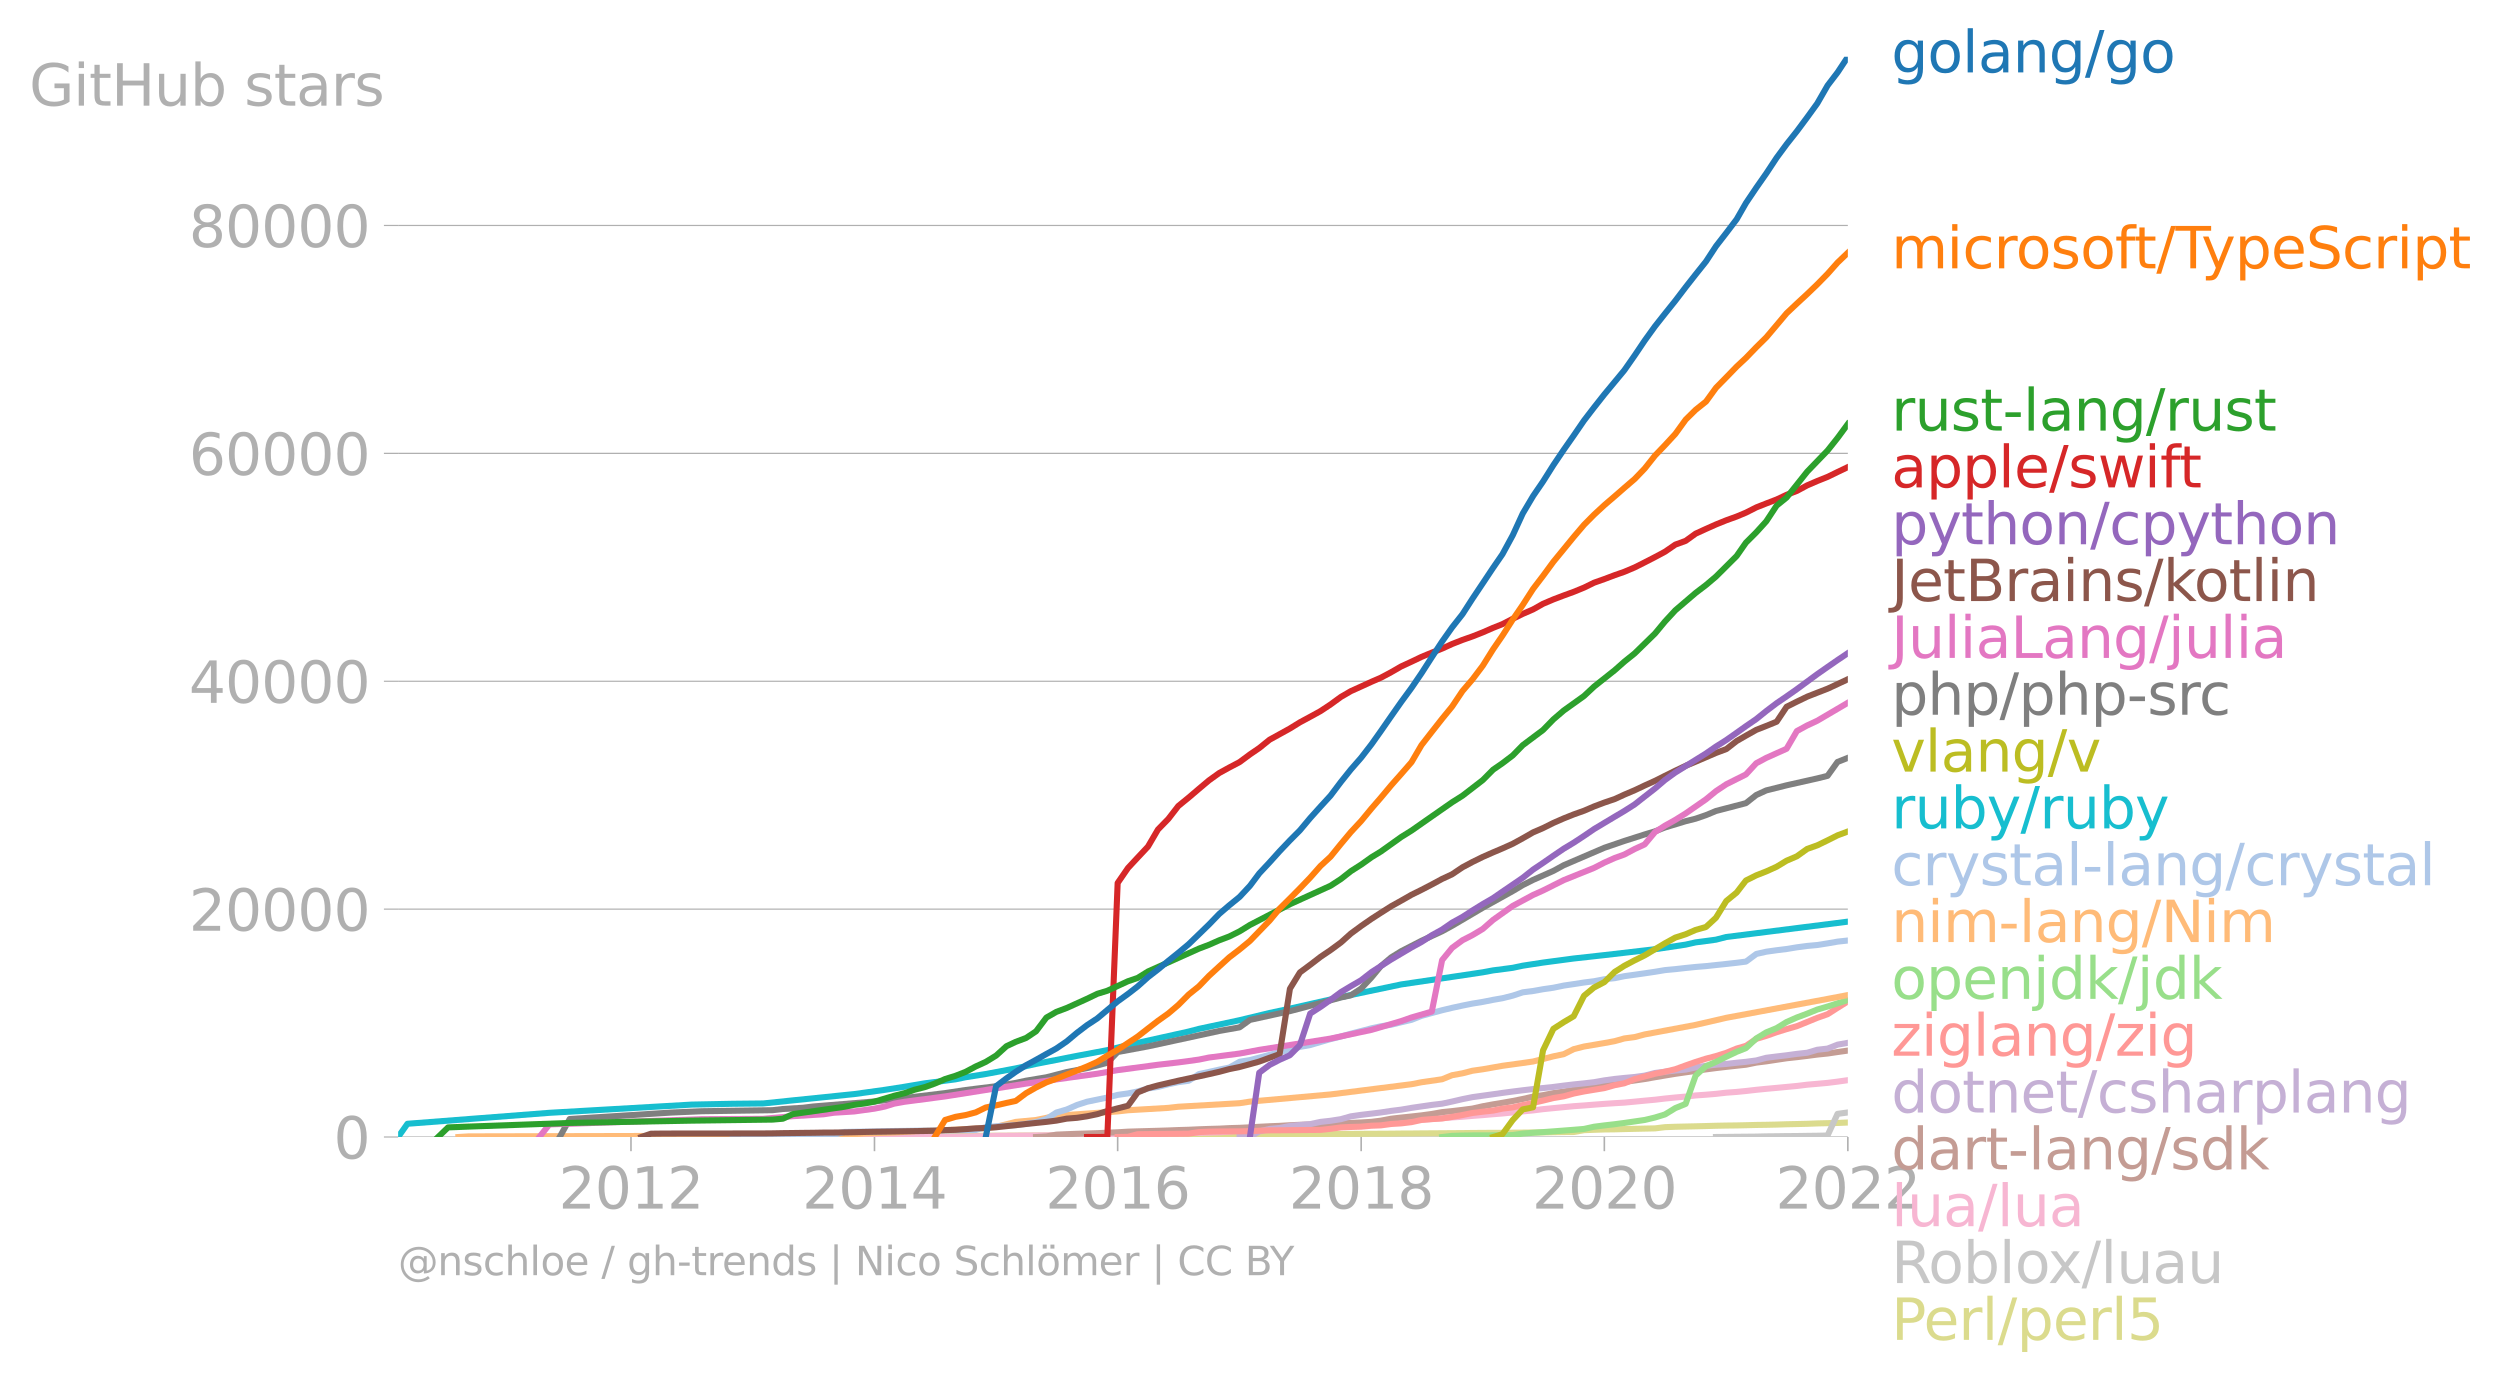 <svg xmlns:xlink="http://www.w3.org/1999/xlink" width="821.124" height="453.57" viewBox="0 0 615.843 340.177" xmlns="http://www.w3.org/2000/svg"><defs><style>*{stroke-linejoin:round;stroke-linecap:butt}</style></defs><g id="figure_1"><path d="M0 340.177h615.843V0H0v340.177z" style="fill:none" id="patch_1"/><g id="axes_1"><path d="M98.073 280.087h357.12V13.975H98.073v266.112z" style="fill:none" id="patch_2"/><g id="matplotlib.axis_1"><g id="xtick_1"><g id="line2d_1"><defs><path id="m68110443a6" d="M0 0v3.5" style="stroke:#b0b0b0;stroke-width:.4"/></defs><use xlink:href="#m68110443a6" x="155.432" y="280.087" style="fill:#b0b0b0;stroke:#b0b0b0;stroke-width:.4"/></g><g style="fill:#b0b0b0" transform="matrix(.14 0 0 -.14 137.617 297.724)" id="text_1"><defs><path id="DejaVuSans-32" d="M1228 531h2203V0H469v531q359 372 979 998 621 627 780 809 303 340 423 576 121 236 121 464 0 372-261 606-261 235-680 235-297 0-627-103-329-103-704-313v638q381 153 712 231 332 78 607 78 725 0 1156-363 431-362 431-968 0-288-108-546-107-257-392-607-78-91-497-524-418-433-1181-1211z" transform="scale(.016)"/><path id="DejaVuSans-30" d="M2034 4250q-487 0-733-480-245-479-245-1442 0-959 245-1439 246-480 733-480 491 0 736 480 246 480 246 1439 0 963-246 1442-245 480-736 480zm0 500q785 0 1199-621 414-620 414-1801 0-1178-414-1799Q2819-91 2034-91q-784 0-1198 620-414 621-414 1799 0 1181 414 1801 414 621 1198 621z" transform="scale(.016)"/><path id="DejaVuSans-31" d="M794 531h1031v3560L703 3866v575l1116 225h631V531h1031V0H794v531z" transform="scale(.016)"/></defs><use xlink:href="#DejaVuSans-32"/><use xlink:href="#DejaVuSans-30" x="63.623"/><use xlink:href="#DejaVuSans-31" x="127.246"/><use xlink:href="#DejaVuSans-32" x="190.869"/></g></g><g id="xtick_2"><use xlink:href="#m68110443a6" x="215.417" y="280.087" style="fill:#b0b0b0;stroke:#b0b0b0;stroke-width:.4" id="line2d_2"/><g style="fill:#b0b0b0" transform="matrix(.14 0 0 -.14 197.602 297.724)" id="text_2"><defs><path id="DejaVuSans-34" d="M2419 4116 825 1625h1594v2491zm-166 550h794V1625h666v-525h-666V0h-628v1100H313v609l1940 2957z" transform="scale(.016)"/></defs><use xlink:href="#DejaVuSans-32"/><use xlink:href="#DejaVuSans-30" x="63.623"/><use xlink:href="#DejaVuSans-31" x="127.246"/><use xlink:href="#DejaVuSans-34" x="190.869"/></g></g><g id="xtick_3"><use xlink:href="#m68110443a6" x="275.32" y="280.087" style="fill:#b0b0b0;stroke:#b0b0b0;stroke-width:.4" id="line2d_3"/><g style="fill:#b0b0b0" transform="matrix(.14 0 0 -.14 257.505 297.724)" id="text_3"><defs><path id="DejaVuSans-36" d="M2113 2584q-425 0-674-291-248-290-248-796 0-503 248-796 249-292 674-292t673 292q248 293 248 796 0 506-248 796-248 291-673 291zm1253 1979v-575q-238 112-480 171-242 60-480 60-625 0-955-422-329-422-376-1275 184 272 462 417 279 145 613 145 703 0 1111-427 408-426 408-1160 0-719-425-1154Q2819-91 2113-91q-810 0-1238 620-428 621-428 1799 0 1106 525 1764t1409 658q238 0 480-47t505-140z" transform="scale(.016)"/></defs><use xlink:href="#DejaVuSans-32"/><use xlink:href="#DejaVuSans-30" x="63.623"/><use xlink:href="#DejaVuSans-31" x="127.246"/><use xlink:href="#DejaVuSans-36" x="190.869"/></g></g><g id="xtick_4"><use xlink:href="#m68110443a6" x="335.305" y="280.087" style="fill:#b0b0b0;stroke:#b0b0b0;stroke-width:.4" id="line2d_4"/><g style="fill:#b0b0b0" transform="matrix(.14 0 0 -.14 317.49 297.724)" id="text_4"><defs><path id="DejaVuSans-38" d="M2034 2216q-450 0-708-241-257-241-257-662 0-422 257-663 258-241 708-241t709 242q260 243 260 662 0 421-258 662-257 241-711 241zm-631 268q-406 100-633 378-226 279-226 679 0 559 398 884 399 325 1092 325 697 0 1094-325t397-884q0-400-227-679-226-278-629-378 456-106 710-416 255-309 255-755 0-679-414-1042Q2806-91 2034-91q-771 0-1186 362-414 363-414 1042 0 446 256 755 257 310 713 416zm-231 997q0-362 226-565 227-203 636-203 407 0 636 203 230 203 230 565 0 363-230 566-229 203-636 203-409 0-636-203-226-203-226-566z" transform="scale(.016)"/></defs><use xlink:href="#DejaVuSans-32"/><use xlink:href="#DejaVuSans-30" x="63.623"/><use xlink:href="#DejaVuSans-31" x="127.246"/><use xlink:href="#DejaVuSans-38" x="190.869"/></g></g><g id="xtick_5"><use xlink:href="#m68110443a6" x="395.208" y="280.087" style="fill:#b0b0b0;stroke:#b0b0b0;stroke-width:.4" id="line2d_5"/><g style="fill:#b0b0b0" transform="matrix(.14 0 0 -.14 377.393 297.724)" id="text_5"><use xlink:href="#DejaVuSans-32"/><use xlink:href="#DejaVuSans-30" x="63.623"/><use xlink:href="#DejaVuSans-32" x="127.246"/><use xlink:href="#DejaVuSans-30" x="190.869"/></g></g><g id="xtick_6"><use xlink:href="#m68110443a6" x="455.193" y="280.087" style="fill:#b0b0b0;stroke:#b0b0b0;stroke-width:.4" id="line2d_6"/><g style="fill:#b0b0b0" transform="matrix(.14 0 0 -.14 437.378 297.724)" id="text_6"><use xlink:href="#DejaVuSans-32"/><use xlink:href="#DejaVuSans-30" x="63.623"/><use xlink:href="#DejaVuSans-32" x="127.246"/><use xlink:href="#DejaVuSans-32" x="190.869"/></g></g></g><g id="matplotlib.axis_2"><g id="ytick_1"><path d="M98.073 280.087h357.12" clip-path="url(#p7b0f83afa0)" style="fill:none;stroke:#b0b0b0;stroke-width:.3;stroke-linecap:square" id="line2d_7"/><g id="line2d_8"><defs><path id="m765125070e" d="M0 0h-3.5" style="stroke:#b0b0b0;stroke-width:.3"/></defs><use xlink:href="#m765125070e" x="98.073" y="280.087" style="fill:#b0b0b0;stroke:#b0b0b0;stroke-width:.3"/></g><use xlink:href="#DejaVuSans-30" style="fill:#b0b0b0" transform="matrix(.14 0 0 -.14 82.166 285.406)" id="text_7"/></g><g id="ytick_2"><path d="M98.073 223.951h357.12" clip-path="url(#p7b0f83afa0)" style="fill:none;stroke:#b0b0b0;stroke-width:.3;stroke-linecap:square" id="line2d_9"/><use xlink:href="#m765125070e" x="98.073" y="223.951" style="fill:#b0b0b0;stroke:#b0b0b0;stroke-width:.3" id="line2d_10"/><g style="fill:#b0b0b0" transform="matrix(.14 0 0 -.14 46.536 229.27)" id="text_8"><use xlink:href="#DejaVuSans-32"/><use xlink:href="#DejaVuSans-30" x="63.623"/><use xlink:href="#DejaVuSans-30" x="127.246"/><use xlink:href="#DejaVuSans-30" x="190.869"/><use xlink:href="#DejaVuSans-30" x="254.492"/></g></g><g id="ytick_3"><path d="M98.073 167.816h357.12" clip-path="url(#p7b0f83afa0)" style="fill:none;stroke:#b0b0b0;stroke-width:.3;stroke-linecap:square" id="line2d_11"/><use xlink:href="#m765125070e" x="98.073" y="167.816" style="fill:#b0b0b0;stroke:#b0b0b0;stroke-width:.3" id="line2d_12"/><g style="fill:#b0b0b0" transform="matrix(.14 0 0 -.14 46.536 173.135)" id="text_9"><use xlink:href="#DejaVuSans-34"/><use xlink:href="#DejaVuSans-30" x="63.623"/><use xlink:href="#DejaVuSans-30" x="127.246"/><use xlink:href="#DejaVuSans-30" x="190.869"/><use xlink:href="#DejaVuSans-30" x="254.492"/></g></g><g id="ytick_4"><path d="M98.073 111.68h357.12" clip-path="url(#p7b0f83afa0)" style="fill:none;stroke:#b0b0b0;stroke-width:.3;stroke-linecap:square" id="line2d_13"/><use xlink:href="#m765125070e" x="98.073" y="111.681" style="fill:#b0b0b0;stroke:#b0b0b0;stroke-width:.3" id="line2d_14"/><g style="fill:#b0b0b0" transform="matrix(.14 0 0 -.14 46.536 117)" id="text_10"><use xlink:href="#DejaVuSans-36"/><use xlink:href="#DejaVuSans-30" x="63.623"/><use xlink:href="#DejaVuSans-30" x="127.246"/><use xlink:href="#DejaVuSans-30" x="190.869"/><use xlink:href="#DejaVuSans-30" x="254.492"/></g></g><g id="ytick_5"><path d="M98.073 55.546h357.12" clip-path="url(#p7b0f83afa0)" style="fill:none;stroke:#b0b0b0;stroke-width:.3;stroke-linecap:square" id="line2d_15"/><use xlink:href="#m765125070e" x="98.073" y="55.546" style="fill:#b0b0b0;stroke:#b0b0b0;stroke-width:.3" id="line2d_16"/><g style="fill:#b0b0b0" transform="matrix(.14 0 0 -.14 46.536 60.865)" id="text_11"><use xlink:href="#DejaVuSans-38"/><use xlink:href="#DejaVuSans-30" x="63.623"/><use xlink:href="#DejaVuSans-30" x="127.246"/><use xlink:href="#DejaVuSans-30" x="190.869"/><use xlink:href="#DejaVuSans-30" x="254.492"/></g></g><g style="fill:#b0b0b0" transform="matrix(.14 0 0 -.14 7.2 26.023)" id="text_12"><defs><path id="DejaVuSans-47" d="M3809 666v1253H2778v519h1656V434q-365-259-806-392-440-133-940-133-1094 0-1712 639-617 640-617 1780 0 1144 617 1783 618 639 1712 639 456 0 867-113 411-112 758-331v-672q-350 297-744 447t-828 150q-857 0-1287-478-429-478-429-1425 0-944 429-1422 430-478 1287-478 334 0 596 58 263 58 472 180z" transform="scale(.016)"/><path id="DejaVuSans-69" d="M603 3500h575V0H603v3500zm0 1363h575v-729H603v729z" transform="scale(.016)"/><path id="DejaVuSans-74" d="M1172 4494v-994h1184v-447H1172V1153q0-428 117-550t477-122h590V0h-590q-666 0-919 248-253 249-253 905v1900H172v447h422v994h578z" transform="scale(.016)"/><path id="DejaVuSans-48" d="M628 4666h631V2753h2294v1913h631V0h-631v2222H1259V0H628v4666z" transform="scale(.016)"/><path id="DejaVuSans-75" d="M544 1381v2119h575V1403q0-497 193-746 194-248 582-248 465 0 735 297 271 297 271 810v1984h575V0h-575v538q-209-319-486-474-276-155-642-155-603 0-916 375-312 375-312 1097zm1447 2203z" transform="scale(.016)"/><path id="DejaVuSans-62" d="M3116 1747q0 634-261 995t-717 361q-457 0-718-361t-261-995q0-634 261-995t718-361q456 0 717 361t261 995zM1159 2969q182 312 458 463 277 152 661 152 638 0 1036-506 399-506 399-1331T3314 415Q2916-91 2278-91q-384 0-661 152-276 152-458 464V0H581v4863h578V2969z" transform="scale(.016)"/><path id="DejaVuSans-73" d="M2834 3397v-544q-243 125-506 187-262 63-544 63-428 0-642-131t-214-394q0-200 153-314t616-217l197-44q612-131 870-370t258-667q0-488-386-773Q2250-91 1575-91q-281 0-586 55T347 128v594q319-166 628-249 309-82 613-82 406 0 624 139 219 139 219 392 0 234-158 359-157 125-692 241l-200 47q-534 112-772 345-237 233-237 639 0 494 350 762 350 269 994 269 318 0 599-47 282-46 519-140z" transform="scale(.016)"/><path id="DejaVuSans-61" d="M2194 1759q-697 0-966-159t-269-544q0-306 202-486 202-179 548-179 479 0 768 339t289 901v128h-572zm1147 238V0h-575v531q-197-318-491-470T1556-91q-537 0-855 302-317 302-317 808 0 590 395 890 396 300 1180 300h807v57q0 397-261 614t-733 217q-300 0-585-72-284-72-546-216v532q315 122 612 182 297 61 578 61 760 0 1135-394 375-393 375-1193z" transform="scale(.016)"/><path id="DejaVuSans-72" d="M2631 2963q-97 56-211 82-114 27-251 27-488 0-749-317t-261-911V0H581v3500h578v-544q182 319 472 473 291 155 707 155 59 0 131-8 72-7 159-23l3-590z" transform="scale(.016)"/></defs><use xlink:href="#DejaVuSans-47"/><use xlink:href="#DejaVuSans-69" x="77.49"/><use xlink:href="#DejaVuSans-74" x="105.273"/><use xlink:href="#DejaVuSans-48" x="144.482"/><use xlink:href="#DejaVuSans-75" x="219.678"/><use xlink:href="#DejaVuSans-62" x="283.057"/><use xlink:href="#DejaVuSans-20" x="346.533"/><use xlink:href="#DejaVuSans-73" x="378.32"/><use xlink:href="#DejaVuSans-74" x="430.42"/><use xlink:href="#DejaVuSans-61" x="469.629"/><use xlink:href="#DejaVuSans-72" x="530.908"/><use xlink:href="#DejaVuSans-73" x="572.021"/></g></g><path d="m188.01 280.087 2.297-.026H202.862l2.544-.005h2.462l2.544-.062 2.461-.022 2.544-.003 2.544-.003 2.298-.014 2.544-.011 2.461-.006 2.544-.022 2.462-.042 2.544-.029 2.544-.025 2.461-.008 2.544-.011 2.462-.023 2.544-.005 2.544-.012 2.297-.014 2.544-.011 2.462-.014 2.544-.014 2.461-.042 2.544-.025 2.544-.014 2.462-.012 2.544-.008 2.461-.017 2.544-.022 2.544-.014 2.38-.02 2.544-.011 2.461-.012 2.544-.008 2.462-.025 2.544-.006 2.544-.02h2.461l2.544-.005 2.462-.006 2.544-.014 2.544-.005 2.297-.017 2.544-.003 2.462-.011 2.544-.009 2.461-.014 2.544-.01 2.544-.01h2.462l2.544-.01 2.461-.015 2.544-.02 2.544-.01 2.298-.014 2.543-.015 2.462-.03 2.544-.012 2.462-.025 2.544-.017 2.543-.017 2.462-.02 2.544-.016 2.462-.03 2.544-.02 2.543-.015 2.298-.008 2.544-.034 2.462-.014 2.544-.028 2.461-.014 2.544-.05 2.544-.04 2.462-.02 2.544-.446 2.461-.095 2.544-.084 2.544-.031 2.38-.065 2.543-.059 2.462-.056 2.544-.056 2.462-.3 2.544-.093 2.543-.059 2.462-.056 2.544-.064 2.462-.07 2.544-.051 2.543-.031 2.298-.053 2.544-.065 2.462-.036 2.544-.056 2.461-.08 2.544-.052 2.544-.06 2.462-.095 2.544-.062 2.461-.05 2.544-.11" clip-path="url(#p7b0f83afa0)" style="fill:none;stroke:#dbdb8d;stroke-width:1.5;stroke-linecap:square" id="line2d_17"/><path d="m422.698 280.087 2.544-.028 2.543-.028 2.298-.02 2.544-.025 2.462-.06 2.544-.025 2.461-.036 2.544-.017 2.544-.042 2.462-.03 2.544-.057 2.461-5.333 2.544-.348" clip-path="url(#p7b0f83afa0)" style="fill:none;stroke:#c7c7c7;stroke-width:1.5;stroke-linecap:square" id="line2d_18"/><path d="m175.455 280.087 2.461-.003H188.01l2.297-.006H200.318l2.544-.033 2.544-.006h2.462l2.544-.006 2.461-.002 2.544-.006 2.544-.003 2.298-.003 2.544-.002 2.461-.009 2.544-.003 2.462-.003 2.544-.008 2.544-.006 2.461-.008 2.544-.053 2.462-.048 2.544-.087 2.544-.017 2.297-.02 2.544-.02 2.462-.024 2.544-.031 2.461-.042 2.544-.023 2.544-.034 2.462-.01 2.544-.034 2.461-.043 2.544-.025 2.544-.095 2.38-.056 2.544-.054 2.461-.05 2.544-.065 2.462-.014 2.544-.053 2.544-.034 2.461-.053 2.544-.073 2.462-.171 2.544-.32 2.544-.183 2.297-.084 2.544-.095 2.462-.127 2.544-.095 2.461-.104 2.544-.101 2.544-.095 2.462-.132 2.544-.124 2.461-.115 2.544-.174 2.544-.224 2.298-.163 2.543-.186 2.462-.21 2.544-.197 2.462-.204 2.544-.163 2.543-.214 2.462-.185 2.544-.16 2.462-.216 2.544-.19 2.543-.222 2.298-.183 2.544-.252 2.462-.259 2.544-.244 2.461-.311 2.544-.25 2.544-.244 2.462-.233 2.544-.18 2.461-.197 2.544-.193 2.544-.171 2.38-.138 2.543-.241 2.462-.242 2.544-.233 2.462-.292 2.544-.255 2.543-.227 2.462-.278 2.544-.183 2.462-.21 2.544-.29 2.543-.187 2.298-.228 2.544-.292 2.462-.247 2.544-.23 2.461-.233 2.544-.241 2.544-.312 2.462-.213 2.544-.233 2.461-.309 2.544-.362" clip-path="url(#p7b0f83afa0)" style="fill:none;stroke:#f7b6d2;stroke-width:1.5;stroke-linecap:square" id="line2d_19"/><g style="fill:#1f77b4" transform="matrix(.14 0 0 -.14 465.907 17.838)" id="text_13"><defs><path id="DejaVuSans-67" d="M2906 1791q0 625-258 968-257 344-723 344-462 0-720-344-258-343-258-968 0-622 258-966t720-344q466 0 723 344 258 344 258 966zm575-1357q0-893-397-1329-396-436-1215-436-303 0-572 45t-522 139v559q253-137 500-202 247-66 503-66 566 0 847 295t281 892v285q-178-310-456-463T1784 0Q1141 0 747 490 353 981 353 1791q0 812 394 1302 394 491 1037 491 388 0 666-153t456-462v531h575V434z" transform="scale(.016)"/><path id="DejaVuSans-6f" d="M1959 3097q-462 0-731-361t-269-989q0-628 267-989 268-361 733-361 460 0 728 362 269 363 269 988 0 622-269 986-268 364-728 364zm0 487q750 0 1178-488 429-487 429-1349 0-859-429-1349Q2709-91 1959-91q-753 0-1180 489-426 490-426 1349 0 862 426 1349 427 488 1180 488z" transform="scale(.016)"/><path id="DejaVuSans-6c" d="M603 4863h575V0H603v4863z" transform="scale(.016)"/><path id="DejaVuSans-6e" d="M3513 2113V0h-575v2094q0 497-194 743-194 247-581 247-466 0-735-297-269-296-269-809V0H581v3500h578v-544q207 316 486 472 280 156 646 156 603 0 912-373 310-373 310-1098z" transform="scale(.016)"/><path id="DejaVuSans-2f" d="M1625 4666h531L531-594H0l1625 5260z" transform="scale(.016)"/></defs><use xlink:href="#DejaVuSans-67"/><use xlink:href="#DejaVuSans-6f" x="63.477"/><use xlink:href="#DejaVuSans-6c" x="124.658"/><use xlink:href="#DejaVuSans-61" x="152.441"/><use xlink:href="#DejaVuSans-6e" x="213.721"/><use xlink:href="#DejaVuSans-67" x="277.1"/><use xlink:href="#DejaVuSans-2f" x="340.576"/><use xlink:href="#DejaVuSans-67" x="374.268"/><use xlink:href="#DejaVuSans-6f" x="437.744"/></g><g style="fill:#ff7f0e" transform="matrix(.14 0 0 -.14 465.907 66.1)" id="text_14"><defs><path id="DejaVuSans-6d" d="M3328 2828q216 388 516 572t706 184q547 0 844-383 297-382 297-1088V0h-578v2094q0 503-179 746-178 244-543 244-447 0-707-297-259-296-259-809V0h-578v2094q0 506-178 748t-550 242q-441 0-701-298-259-298-259-808V0H581v3500h578v-544q197 322 472 475t653 153q382 0 649-194 267-193 395-562z" transform="scale(.016)"/><path id="DejaVuSans-63" d="M3122 3366v-538q-244 135-489 202t-495 67q-560 0-870-355-309-354-309-995t309-996q310-354 870-354 250 0 495 67t489 202V134Q2881 22 2623-34q-257-57-548-57-791 0-1257 497-465 497-465 1341 0 856 470 1346 471 491 1290 491 265 0 518-55 253-54 491-163z" transform="scale(.016)"/><path id="DejaVuSans-66" d="M2375 4863v-479h-550q-309 0-430-125-120-125-120-450v-309h947v-447h-947V0H697v3053H147v447h550v244q0 584 272 851 272 268 862 268h544z" transform="scale(.016)"/><path id="DejaVuSans-54" d="M-19 4666h3947v-532H2272V0h-634v4134H-19v532z" transform="scale(.016)"/><path id="DejaVuSans-79" d="M2059-325q-243-625-475-815-231-191-618-191H506v481h338q237 0 368 113 132 112 291 531l103 262L191 3500h609L1894 763l1094 2737h609L2059-325z" transform="scale(.016)"/><path id="DejaVuSans-70" d="M1159 525v-1856H581v4831h578v-531q182 312 458 463 277 152 661 152 638 0 1036-506 399-506 399-1331T3314 415Q2916-91 2278-91q-384 0-661 152-276 152-458 464zm1957 1222q0 634-261 995t-717 361q-457 0-718-361t-261-995q0-634 261-995t718-361q456 0 717 361t261 995z" transform="scale(.016)"/><path id="DejaVuSans-65" d="M3597 1894v-281H953q38-594 358-905t892-311q331 0 642 81t618 244V178Q3153 47 2828-22t-659-69q-838 0-1327 487-489 488-489 1320 0 859 464 1363 464 505 1252 505 706 0 1117-455 411-454 411-1235zm-575 169q-6 471-264 752-258 282-683 282-481 0-770-272t-333-766l2050 4z" transform="scale(.016)"/><path id="DejaVuSans-53" d="M3425 4513v-616q-359 172-678 256-319 85-616 85-515 0-795-200t-280-569q0-310 186-468 186-157 705-254l381-78q706-135 1042-474t336-907q0-679-455-1029Q2797-91 1919-91q-331 0-705 75-373 75-773 222v650q384-215 753-325 369-109 725-109 540 0 834 212 294 213 294 607 0 343-211 537t-692 291l-385 75q-706 140-1022 440-315 300-315 835 0 619 436 975t1201 356q329 0 669-60 341-59 697-177z" transform="scale(.016)"/></defs><use xlink:href="#DejaVuSans-6d"/><use xlink:href="#DejaVuSans-69" x="97.412"/><use xlink:href="#DejaVuSans-63" x="125.195"/><use xlink:href="#DejaVuSans-72" x="180.176"/><use xlink:href="#DejaVuSans-6f" x="219.039"/><use xlink:href="#DejaVuSans-73" x="280.221"/><use xlink:href="#DejaVuSans-6f" x="332.32"/><use xlink:href="#DejaVuSans-66" x="393.502"/><use xlink:href="#DejaVuSans-74" x="426.957"/><use xlink:href="#DejaVuSans-2f" x="466.166"/><use xlink:href="#DejaVuSans-54" x="499.857"/><use xlink:href="#DejaVuSans-79" x="545.316"/><use xlink:href="#DejaVuSans-70" x="604.496"/><use xlink:href="#DejaVuSans-65" x="667.973"/><use xlink:href="#DejaVuSans-53" x="729.496"/><use xlink:href="#DejaVuSans-63" x="792.973"/><use xlink:href="#DejaVuSans-72" x="847.953"/><use xlink:href="#DejaVuSans-69" x="889.066"/><use xlink:href="#DejaVuSans-70" x="916.85"/><use xlink:href="#DejaVuSans-74" x="980.326"/></g><g style="fill:#2ca02c" transform="matrix(.14 0 0 -.14 465.907 106.066)" id="text_15"><defs><path id="DejaVuSans-2d" d="M313 2009h1684v-512H313v512z" transform="scale(.016)"/></defs><use xlink:href="#DejaVuSans-72"/><use xlink:href="#DejaVuSans-75" x="41.113"/><use xlink:href="#DejaVuSans-73" x="104.492"/><use xlink:href="#DejaVuSans-74" x="156.592"/><use xlink:href="#DejaVuSans-2d" x="195.801"/><use xlink:href="#DejaVuSans-6c" x="231.885"/><use xlink:href="#DejaVuSans-61" x="259.668"/><use xlink:href="#DejaVuSans-6e" x="320.947"/><use xlink:href="#DejaVuSans-67" x="384.326"/><use xlink:href="#DejaVuSans-2f" x="447.803"/><use xlink:href="#DejaVuSans-72" x="481.494"/><use xlink:href="#DejaVuSans-75" x="522.607"/><use xlink:href="#DejaVuSans-73" x="585.986"/><use xlink:href="#DejaVuSans-74" x="638.086"/></g><g style="fill:#d62728" transform="matrix(.14 0 0 -.14 465.907 120.066)" id="text_16"><defs><path id="DejaVuSans-77" d="M269 3500h575l719-2731 715 2731h678l719-2731 716 2731h575L4050 0h-678l-753 2869L1863 0h-679L269 3500z" transform="scale(.016)"/></defs><use xlink:href="#DejaVuSans-61"/><use xlink:href="#DejaVuSans-70" x="61.279"/><use xlink:href="#DejaVuSans-70" x="124.756"/><use xlink:href="#DejaVuSans-6c" x="188.232"/><use xlink:href="#DejaVuSans-65" x="216.016"/><use xlink:href="#DejaVuSans-2f" x="277.539"/><use xlink:href="#DejaVuSans-73" x="311.23"/><use xlink:href="#DejaVuSans-77" x="363.33"/><use xlink:href="#DejaVuSans-69" x="445.117"/><use xlink:href="#DejaVuSans-66" x="472.9"/><use xlink:href="#DejaVuSans-74" x="506.355"/></g><g style="fill:#9467bd" transform="matrix(.14 0 0 -.14 465.907 134.066)" id="text_17"><defs><path id="DejaVuSans-68" d="M3513 2113V0h-575v2094q0 497-194 743-194 247-581 247-466 0-735-297-269-296-269-809V0H581v4863h578V2956q207 316 486 472 280 156 646 156 603 0 912-373 310-373 310-1098z" transform="scale(.016)"/></defs><use xlink:href="#DejaVuSans-70"/><use xlink:href="#DejaVuSans-79" x="63.477"/><use xlink:href="#DejaVuSans-74" x="122.656"/><use xlink:href="#DejaVuSans-68" x="161.865"/><use xlink:href="#DejaVuSans-6f" x="225.244"/><use xlink:href="#DejaVuSans-6e" x="286.426"/><use xlink:href="#DejaVuSans-2f" x="349.805"/><use xlink:href="#DejaVuSans-63" x="383.496"/><use xlink:href="#DejaVuSans-70" x="438.477"/><use xlink:href="#DejaVuSans-79" x="501.953"/><use xlink:href="#DejaVuSans-74" x="561.133"/><use xlink:href="#DejaVuSans-68" x="600.342"/><use xlink:href="#DejaVuSans-6f" x="663.721"/><use xlink:href="#DejaVuSans-6e" x="724.902"/></g><g style="fill:#8c564b" transform="matrix(.14 0 0 -.14 465.907 148.066)" id="text_18"><defs><path id="DejaVuSans-4a" d="M628 4666h631V325q0-844-320-1225T-91-1281h-240v531h197q418 0 590 235 172 234 172 840v4341z" transform="scale(.016)"/><path id="DejaVuSans-42" d="M1259 2228V519h1013q509 0 754 211 246 211 246 645 0 438-246 645-245 208-754 208H1259zm0 1919V2741h935q462 0 688 173 227 174 227 530 0 353-227 528-226 175-688 175h-935zm-631 519h1613q722 0 1112-300 391-300 391-853 0-429-200-682t-588-315q466-100 724-418 258-317 258-792 0-625-425-966Q3088 0 2303 0H628v4666z" transform="scale(.016)"/><path id="DejaVuSans-6b" d="M581 4863h578V1991l1716 1509h734L1753 1863 3688 0h-750L1159 1709V0H581v4863z" transform="scale(.016)"/></defs><use xlink:href="#DejaVuSans-4a"/><use xlink:href="#DejaVuSans-65" x="29.492"/><use xlink:href="#DejaVuSans-74" x="91.016"/><use xlink:href="#DejaVuSans-42" x="130.225"/><use xlink:href="#DejaVuSans-72" x="198.828"/><use xlink:href="#DejaVuSans-61" x="239.941"/><use xlink:href="#DejaVuSans-69" x="301.221"/><use xlink:href="#DejaVuSans-6e" x="329.004"/><use xlink:href="#DejaVuSans-73" x="392.383"/><use xlink:href="#DejaVuSans-2f" x="444.482"/><use xlink:href="#DejaVuSans-6b" x="478.174"/><use xlink:href="#DejaVuSans-6f" x="532.459"/><use xlink:href="#DejaVuSans-74" x="593.641"/><use xlink:href="#DejaVuSans-6c" x="632.85"/><use xlink:href="#DejaVuSans-69" x="660.633"/><use xlink:href="#DejaVuSans-6e" x="688.416"/></g><g style="fill:#e377c2" transform="matrix(.14 0 0 -.14 465.907 162.066)" id="text_19"><defs><path id="DejaVuSans-4c" d="M628 4666h631V531h2272V0H628v4666z" transform="scale(.016)"/><path id="DejaVuSans-6a" d="M603 3500h575V-63q0-668-255-968-254-300-820-300h-219v487H38q328 0 446 152Q603-541 603-63v3563zm0 1363h575v-729H603v729z" transform="scale(.016)"/></defs><use xlink:href="#DejaVuSans-4a"/><use xlink:href="#DejaVuSans-75" x="29.492"/><use xlink:href="#DejaVuSans-6c" x="92.871"/><use xlink:href="#DejaVuSans-69" x="120.654"/><use xlink:href="#DejaVuSans-61" x="148.438"/><use xlink:href="#DejaVuSans-4c" x="209.717"/><use xlink:href="#DejaVuSans-61" x="265.43"/><use xlink:href="#DejaVuSans-6e" x="326.709"/><use xlink:href="#DejaVuSans-67" x="390.088"/><use xlink:href="#DejaVuSans-2f" x="453.564"/><use xlink:href="#DejaVuSans-6a" x="487.256"/><use xlink:href="#DejaVuSans-75" x="515.039"/><use xlink:href="#DejaVuSans-6c" x="578.418"/><use xlink:href="#DejaVuSans-69" x="606.201"/><use xlink:href="#DejaVuSans-61" x="633.984"/></g><g style="fill:#7f7f7f" transform="matrix(.14 0 0 -.14 465.907 176.066)" id="text_20"><use xlink:href="#DejaVuSans-70"/><use xlink:href="#DejaVuSans-68" x="63.477"/><use xlink:href="#DejaVuSans-70" x="126.855"/><use xlink:href="#DejaVuSans-2f" x="190.332"/><use xlink:href="#DejaVuSans-70" x="224.023"/><use xlink:href="#DejaVuSans-68" x="287.5"/><use xlink:href="#DejaVuSans-70" x="350.879"/><use xlink:href="#DejaVuSans-2d" x="414.355"/><use xlink:href="#DejaVuSans-73" x="450.439"/><use xlink:href="#DejaVuSans-72" x="502.539"/><use xlink:href="#DejaVuSans-63" x="541.402"/></g><g style="fill:#bcbd22" transform="matrix(.14 0 0 -.14 465.907 190.066)" id="text_21"><defs><path id="DejaVuSans-76" d="M191 3500h609L1894 563l1094 2937h609L2284 0h-781L191 3500z" transform="scale(.016)"/></defs><use xlink:href="#DejaVuSans-76"/><use xlink:href="#DejaVuSans-6c" x="59.18"/><use xlink:href="#DejaVuSans-61" x="86.963"/><use xlink:href="#DejaVuSans-6e" x="148.242"/><use xlink:href="#DejaVuSans-67" x="211.621"/><use xlink:href="#DejaVuSans-2f" x="275.098"/><use xlink:href="#DejaVuSans-76" x="308.789"/></g><g style="fill:#17becf" transform="matrix(.14 0 0 -.14 465.907 204.066)" id="text_22"><use xlink:href="#DejaVuSans-72"/><use xlink:href="#DejaVuSans-75" x="41.113"/><use xlink:href="#DejaVuSans-62" x="104.492"/><use xlink:href="#DejaVuSans-79" x="167.969"/><use xlink:href="#DejaVuSans-2f" x="227.148"/><use xlink:href="#DejaVuSans-72" x="260.84"/><use xlink:href="#DejaVuSans-75" x="301.953"/><use xlink:href="#DejaVuSans-62" x="365.332"/><use xlink:href="#DejaVuSans-79" x="428.809"/></g><g style="fill:#aec7e8" transform="matrix(.14 0 0 -.14 465.907 218.066)" id="text_23"><use xlink:href="#DejaVuSans-63"/><use xlink:href="#DejaVuSans-72" x="54.98"/><use xlink:href="#DejaVuSans-79" x="96.094"/><use xlink:href="#DejaVuSans-73" x="155.273"/><use xlink:href="#DejaVuSans-74" x="207.373"/><use xlink:href="#DejaVuSans-61" x="246.582"/><use xlink:href="#DejaVuSans-6c" x="307.861"/><use xlink:href="#DejaVuSans-2d" x="335.645"/><use xlink:href="#DejaVuSans-6c" x="371.729"/><use xlink:href="#DejaVuSans-61" x="399.512"/><use xlink:href="#DejaVuSans-6e" x="460.791"/><use xlink:href="#DejaVuSans-67" x="524.17"/><use xlink:href="#DejaVuSans-2f" x="587.646"/><use xlink:href="#DejaVuSans-63" x="621.338"/><use xlink:href="#DejaVuSans-72" x="676.318"/><use xlink:href="#DejaVuSans-79" x="717.432"/><use xlink:href="#DejaVuSans-73" x="776.611"/><use xlink:href="#DejaVuSans-74" x="828.711"/><use xlink:href="#DejaVuSans-61" x="867.92"/><use xlink:href="#DejaVuSans-6c" x="929.199"/></g><g style="fill:#ffbb78" transform="matrix(.14 0 0 -.14 465.907 232.066)" id="text_24"><defs><path id="DejaVuSans-4e" d="M628 4666h850L3547 763v3903h612V0h-850L1241 3903V0H628v4666z" transform="scale(.016)"/></defs><use xlink:href="#DejaVuSans-6e"/><use xlink:href="#DejaVuSans-69" x="63.379"/><use xlink:href="#DejaVuSans-6d" x="91.162"/><use xlink:href="#DejaVuSans-2d" x="188.574"/><use xlink:href="#DejaVuSans-6c" x="224.658"/><use xlink:href="#DejaVuSans-61" x="252.441"/><use xlink:href="#DejaVuSans-6e" x="313.721"/><use xlink:href="#DejaVuSans-67" x="377.1"/><use xlink:href="#DejaVuSans-2f" x="440.576"/><use xlink:href="#DejaVuSans-4e" x="474.268"/><use xlink:href="#DejaVuSans-69" x="549.072"/><use xlink:href="#DejaVuSans-6d" x="576.855"/></g><g style="fill:#98df8a" transform="matrix(.14 0 0 -.14 465.907 246.066)" id="text_25"><defs><path id="DejaVuSans-64" d="M2906 2969v1894h575V0h-575v525q-181-312-458-464-276-152-664-152-634 0-1033 506-398 507-398 1332t398 1331q399 506 1033 506 388 0 664-152 277-151 458-463zM947 1747q0-634 261-995t717-361q456 0 718 361 263 361 263 995t-263 995q-262 361-718 361t-717-361q-261-361-261-995z" transform="scale(.016)"/></defs><use xlink:href="#DejaVuSans-6f"/><use xlink:href="#DejaVuSans-70" x="61.182"/><use xlink:href="#DejaVuSans-65" x="124.658"/><use xlink:href="#DejaVuSans-6e" x="186.182"/><use xlink:href="#DejaVuSans-6a" x="249.561"/><use xlink:href="#DejaVuSans-64" x="277.344"/><use xlink:href="#DejaVuSans-6b" x="340.82"/><use xlink:href="#DejaVuSans-2f" x="398.73"/><use xlink:href="#DejaVuSans-6a" x="432.422"/><use xlink:href="#DejaVuSans-64" x="460.205"/><use xlink:href="#DejaVuSans-6b" x="523.682"/></g><g style="fill:#ff9896" transform="matrix(.14 0 0 -.14 465.907 260.066)" id="text_26"><defs><path id="DejaVuSans-7a" d="M353 3500h2731v-525L922 459h2162V0H275v525l2163 2516H353v459z" transform="scale(.016)"/></defs><use xlink:href="#DejaVuSans-7a"/><use xlink:href="#DejaVuSans-69" x="52.49"/><use xlink:href="#DejaVuSans-67" x="80.273"/><use xlink:href="#DejaVuSans-6c" x="143.75"/><use xlink:href="#DejaVuSans-61" x="171.533"/><use xlink:href="#DejaVuSans-6e" x="232.813"/><use xlink:href="#DejaVuSans-67" x="296.191"/><use xlink:href="#DejaVuSans-2f" x="359.668"/><use xlink:href="#DejaVuSans-7a" x="393.359"/><use xlink:href="#DejaVuSans-69" x="445.85"/><use xlink:href="#DejaVuSans-67" x="473.633"/></g><g style="fill:#c5b0d5" transform="matrix(.14 0 0 -.14 465.907 274.066)" id="text_27"><use xlink:href="#DejaVuSans-64"/><use xlink:href="#DejaVuSans-6f" x="63.477"/><use xlink:href="#DejaVuSans-74" x="124.658"/><use xlink:href="#DejaVuSans-6e" x="163.867"/><use xlink:href="#DejaVuSans-65" x="227.246"/><use xlink:href="#DejaVuSans-74" x="288.77"/><use xlink:href="#DejaVuSans-2f" x="327.979"/><use xlink:href="#DejaVuSans-63" x="361.67"/><use xlink:href="#DejaVuSans-73" x="416.65"/><use xlink:href="#DejaVuSans-68" x="468.75"/><use xlink:href="#DejaVuSans-61" x="532.129"/><use xlink:href="#DejaVuSans-72" x="593.408"/><use xlink:href="#DejaVuSans-70" x="634.521"/><use xlink:href="#DejaVuSans-6c" x="697.998"/><use xlink:href="#DejaVuSans-61" x="725.781"/><use xlink:href="#DejaVuSans-6e" x="787.061"/><use xlink:href="#DejaVuSans-67" x="850.439"/></g><g style="fill:#c49c94" transform="matrix(.14 0 0 -.14 465.907 288.066)" id="text_28"><use xlink:href="#DejaVuSans-64"/><use xlink:href="#DejaVuSans-61" x="63.477"/><use xlink:href="#DejaVuSans-72" x="124.756"/><use xlink:href="#DejaVuSans-74" x="165.869"/><use xlink:href="#DejaVuSans-2d" x="205.078"/><use xlink:href="#DejaVuSans-6c" x="241.162"/><use xlink:href="#DejaVuSans-61" x="268.945"/><use xlink:href="#DejaVuSans-6e" x="330.225"/><use xlink:href="#DejaVuSans-67" x="393.604"/><use xlink:href="#DejaVuSans-2f" x="457.08"/><use xlink:href="#DejaVuSans-73" x="490.771"/><use xlink:href="#DejaVuSans-64" x="542.871"/><use xlink:href="#DejaVuSans-6b" x="606.348"/></g><g style="fill:#f7b6d2" transform="matrix(.14 0 0 -.14 465.907 302.066)" id="text_29"><use xlink:href="#DejaVuSans-6c"/><use xlink:href="#DejaVuSans-75" x="27.783"/><use xlink:href="#DejaVuSans-61" x="91.162"/><use xlink:href="#DejaVuSans-2f" x="152.441"/><use xlink:href="#DejaVuSans-6c" x="186.133"/><use xlink:href="#DejaVuSans-75" x="213.916"/><use xlink:href="#DejaVuSans-61" x="277.295"/></g><g style="fill:#c7c7c7" transform="matrix(.14 0 0 -.14 465.907 316.066)" id="text_30"><defs><path id="DejaVuSans-52" d="M2841 2188q203-69 395-294t386-619L4263 0h-679l-596 1197q-232 469-449 622t-592 153h-688V0H628v4666h1425q800 0 1194-335 394-334 394-1009 0-441-205-732-205-290-595-402zM1259 4147V2491h794q456 0 689 211t233 620q0 409-233 617t-689 208h-794z" transform="scale(.016)"/><path id="DejaVuSans-78" d="M3513 3500 2247 1797 3578 0h-678L1881 1375 863 0H184l1360 1831L300 3500h678l928-1247 928 1247h679z" transform="scale(.016)"/></defs><use xlink:href="#DejaVuSans-52"/><use xlink:href="#DejaVuSans-6f" x="64.982"/><use xlink:href="#DejaVuSans-62" x="126.164"/><use xlink:href="#DejaVuSans-6c" x="189.641"/><use xlink:href="#DejaVuSans-6f" x="217.424"/><use xlink:href="#DejaVuSans-78" x="275.48"/><use xlink:href="#DejaVuSans-2f" x="334.66"/><use xlink:href="#DejaVuSans-6c" x="368.352"/><use xlink:href="#DejaVuSans-75" x="396.135"/><use xlink:href="#DejaVuSans-61" x="459.514"/><use xlink:href="#DejaVuSans-75" x="520.793"/></g><g style="fill:#dbdb8d" transform="matrix(.14 0 0 -.14 465.907 330.066)" id="text_31"><defs><path id="DejaVuSans-50" d="M1259 4147V2394h794q441 0 681 228 241 228 241 650 0 419-241 647-240 228-681 228h-794zm-631 519h1425q785 0 1186-355 402-355 402-1039 0-691-402-1044-401-353-1186-353h-794V0H628v4666z" transform="scale(.016)"/><path id="DejaVuSans-35" d="M691 4666h2478v-532H1269V2991q137 47 274 70 138 23 276 23 781 0 1237-428 457-428 457-1159 0-753-469-1171Q2575-91 1722-91q-294 0-599 50Q819 9 494 109v635q281-153 581-228t634-75q541 0 856 284 316 284 316 772 0 487-316 771-315 285-856 285-253 0-505-56-251-56-513-175v2344z" transform="scale(.016)"/></defs><use xlink:href="#DejaVuSans-50"/><use xlink:href="#DejaVuSans-65" x="56.678"/><use xlink:href="#DejaVuSans-72" x="118.201"/><use xlink:href="#DejaVuSans-6c" x="159.314"/><use xlink:href="#DejaVuSans-2f" x="187.098"/><use xlink:href="#DejaVuSans-70" x="220.789"/><use xlink:href="#DejaVuSans-65" x="284.266"/><use xlink:href="#DejaVuSans-72" x="345.789"/><use xlink:href="#DejaVuSans-6c" x="386.902"/><use xlink:href="#DejaVuSans-35" x="414.686"/></g><g style="fill:#b0b0b0" transform="matrix(.097 0 0 -.097 98.073 314.123)" id="text_32"><defs><path id="DejaVuSans-40" d="M2381 1678q0-447 222-702 222-254 610-254 384 0 604 256 221 256 221 700 0 438-225 695-225 258-607 258-378 0-602-256-223-256-223-697zm1703-934q-187-241-429-355t-564-114q-538 0-874 389t-336 1014q0 625 337 1015 338 391 873 391 322 0 565-117 244-117 428-354v409h447V722q457 69 714 417 258 349 258 902 0 334-99 628-98 294-298 544-325 409-792 626t-1017 217q-384 0-738-102-353-101-653-301-490-319-767-836-276-517-276-1120 0-497 179-932 180-434 521-765 328-325 759-495 431-171 922-171 403 0 792 136t714 389l281-347q-390-303-851-464t-936-161q-578 0-1091 205-512 205-912 595Q841 78 631 592q-209 514-209 1105 0 569 212 1084 213 516 607 907 403 396 931 607t1119 211q662 0 1229-272 568-271 952-771 234-307 357-666 124-359 124-744 0-822-497-1297T4084 263v481z" transform="scale(.016)"/><path id="DejaVuSans-7c" d="M1344 4891v-6400H813v6400h531z" transform="scale(.016)"/><path id="DejaVuSans-f6" d="M1959 3097q-462 0-731-361t-269-989q0-628 267-989 268-361 733-361 460 0 728 362 269 363 269 988 0 622-269 986-268 364-728 364zm0 487q750 0 1178-488 429-487 429-1349 0-859-429-1349Q2709-91 1959-91q-753 0-1180 489-426 490-426 1349 0 862 426 1349 427 488 1180 488zm295 1266h634v-631h-634v631zm-1222 0h634v-631h-634v631z" transform="scale(.016)"/><path id="DejaVuSans-43" d="M4122 4306v-665q-319 297-680 443-361 147-767 147-800 0-1225-489t-425-1414q0-922 425-1411t1225-489q406 0 767 147t680 444V359q-331-225-702-338-370-112-782-112-1060 0-1670 648-609 649-609 1771 0 1125 609 1773 610 649 1670 649 418 0 788-111 371-111 696-333z" transform="scale(.016)"/><path id="DejaVuSans-59" d="M-13 4666h679l1293-1919 1285 1919h678L2272 2222V0h-634v2222L-13 4666z" transform="scale(.016)"/></defs><use xlink:href="#DejaVuSans-40"/><use xlink:href="#DejaVuSans-6e" x="100"/><use xlink:href="#DejaVuSans-73" x="163.379"/><use xlink:href="#DejaVuSans-63" x="215.479"/><use xlink:href="#DejaVuSans-68" x="270.459"/><use xlink:href="#DejaVuSans-6c" x="333.838"/><use xlink:href="#DejaVuSans-6f" x="361.621"/><use xlink:href="#DejaVuSans-65" x="422.803"/><use xlink:href="#DejaVuSans-20" x="484.326"/><use xlink:href="#DejaVuSans-2f" x="516.113"/><use xlink:href="#DejaVuSans-20" x="549.805"/><use xlink:href="#DejaVuSans-67" x="581.592"/><use xlink:href="#DejaVuSans-68" x="645.068"/><use xlink:href="#DejaVuSans-2d" x="708.447"/><use xlink:href="#DejaVuSans-74" x="744.531"/><use xlink:href="#DejaVuSans-72" x="783.74"/><use xlink:href="#DejaVuSans-65" x="822.604"/><use xlink:href="#DejaVuSans-6e" x="884.127"/><use xlink:href="#DejaVuSans-64" x="947.506"/><use xlink:href="#DejaVuSans-73" x="1010.982"/><use xlink:href="#DejaVuSans-20" x="1063.082"/><use xlink:href="#DejaVuSans-7c" x="1094.869"/><use xlink:href="#DejaVuSans-20" x="1128.561"/><use xlink:href="#DejaVuSans-4e" x="1160.348"/><use xlink:href="#DejaVuSans-69" x="1235.152"/><use xlink:href="#DejaVuSans-63" x="1262.936"/><use xlink:href="#DejaVuSans-6f" x="1317.916"/><use xlink:href="#DejaVuSans-20" x="1379.098"/><use xlink:href="#DejaVuSans-53" x="1410.885"/><use xlink:href="#DejaVuSans-63" x="1474.361"/><use xlink:href="#DejaVuSans-68" x="1529.342"/><use xlink:href="#DejaVuSans-6c" x="1592.721"/><use xlink:href="#DejaVuSans-f6" x="1620.504"/><use xlink:href="#DejaVuSans-6d" x="1681.686"/><use xlink:href="#DejaVuSans-65" x="1779.098"/><use xlink:href="#DejaVuSans-72" x="1840.621"/><use xlink:href="#DejaVuSans-20" x="1881.734"/><use xlink:href="#DejaVuSans-7c" x="1913.521"/><use xlink:href="#DejaVuSans-20" x="1947.213"/><use xlink:href="#DejaVuSans-43" x="1979"/><use xlink:href="#DejaVuSans-43" x="2048.824"/><use xlink:href="#DejaVuSans-20" x="2118.648"/><use xlink:href="#DejaVuSans-42" x="2150.436"/><use xlink:href="#DejaVuSans-59" x="2213.539"/></g><path d="m255.216 280.087 2.544-.143 2.461-.441 2.544-.11 2.544-.098 2.462-.073 2.544-.081 2.461-.112 2.544-.104 2.544-.157 2.38-.073 2.544-.07 2.461-.068 2.544-.081 2.462-.099 2.544-.073 2.544-.117 2.461-.088 2.544-.072 2.462-.127 2.544-.073 2.544-.126 2.297-.132 2.544-.132 2.462-.095 2.544-.155 2.461-.106 2.544-.076 2.544-.082 2.462-.103 2.544-.11 2.461-.095 2.544-.11 2.544-.157 2.298-.286 2.543-.483 2.462-.283 2.544-.264 2.462-.275 2.544-.348 2.543-.452 2.462-.25 2.544-.303 2.462-.32 2.544-.573 2.543-.468 2.298-.38 2.544-.454 2.462-.494 2.544-.578 2.461-.362 2.544-.497 2.544-.38 2.462-.434 2.544-.329 2.461-.435 2.544-.415 2.544-.382 2.38-.387 2.543-.354 2.462-.359 2.544-.449 2.462-.418 2.544-.421 2.543-.368 2.462-.348 2.544-.376 2.462-.32 2.544-.295 2.543-.283 2.298-.247 2.544-.522 2.462-.309 2.544-.387 2.461-.37 2.544-.276 2.544-.311 2.462-.326 2.544-.261 2.461-.365 2.544-.36" clip-path="url(#p7b0f83afa0)" style="fill:none;stroke:#c49c94;stroke-width:1.5;stroke-linecap:square" id="line2d_20"/><path d="m305.354 280.087 2.544-.003 2.297-1.387 2.544-.595 2.462-.238 2.544-.494 2.461-.239 2.544-.227 2.544-.542 2.462-.275 2.544-.396 2.461-.699 2.544-.367 2.544-.3 2.298-.287 2.543-.387 2.462-.306 2.544-.438 2.462-.36 2.544-.37 2.543-.303 2.462-.525 2.544-.592 2.462-.494 2.544-.356 2.543-.354 2.298-.331 2.544-.34 2.462-.309 2.544-.297 2.461-.258 2.544-.264 2.544-.331 2.462-.292 2.544-.259 2.461-.291 2.544-.45 2.544-.348 2.38-.25 2.543-.232 2.462-.34 2.544-.651 2.462-.312 2.544-.294 2.543-.225 2.462-.55 2.544-.393 2.462-.264 2.544-.19 2.543-.293 2.298-.227 2.544-.337 2.462-.657 2.544-.322 2.461-.292 2.544-.351 2.544-.28 2.462-.73 2.544-.29 2.461-.97 2.544-.453" clip-path="url(#p7b0f83afa0)" style="fill:none;stroke:#c5b0d5;stroke-width:1.5;stroke-linecap:square" id="line2d_21"/><path d="m275.32 280.087 2.544-.05 2.38-.638 2.544-.03 2.461-.035 2.544-.025 2.462-.014 2.544-.03 2.544-.396 2.461-.099 2.544-.047 2.462-.014 2.544-.009 2.544-.062 2.297-.095 2.544-.101 2.462-.014 2.544-.025 2.461-.023 2.544-.025 2.544-.02 2.462-.264 2.544-.348 2.461-.11 2.544-.072 2.544-.236 2.298-.084 2.543-.345 2.462-.146 2.544-.306 2.462-.539 2.544-.21 2.543-.158 2.462-.384 2.544-.466 2.462-.497 2.544-.32 2.543-.272 2.298-.483 2.544-.306 2.462-.57 2.544-.536 2.461-.567 2.544-.631 2.544-.418 2.462-.688 2.544-.517 2.461-.41 2.544-.415 2.544-.724 2.38-.46 2.543-1.036 2.462-.643 2.544-.676 2.462-.502 2.544-.61 2.543-.929 2.462-.864 2.544-.806 2.462-.64 2.544-.8 2.543-1.05 2.298-.67 2.544-1.718 2.462-.74 2.544-.899 2.461-.763 2.544-.733 2.544-1.033 2.462-1.01 2.544-.896 2.461-1.574 2.544-1.592" clip-path="url(#p7b0f83afa0)" style="fill:none;stroke:#ff9896;stroke-width:1.5;stroke-linecap:square" id="line2d_22"/><path d="m355.245 280.087 2.462-.281 2.544-.073 2.462-.04 2.544-.008 2.543-.01 2.298-.029 2.544-.04 2.462-.359 2.544-.202 2.461-.165 2.544-.185 2.544-.194 2.462-.191 2.544-.213 2.461-.542 2.544-.328 2.544-.29 2.38-.314 2.543-.373 2.462-.36 2.544-.608 2.462-.758 2.544-1.56 2.543-1.037 2.462-6.974 2.544-2.322 2.462-1.044 2.544-1.277 2.543-1.21 2.298-.917 2.544-2.375 2.462-1.499 2.544-1.044 2.461-1.507 2.544-1.12 2.544-.951 2.462-1 2.544-.746 2.461-.789 2.544-.817" clip-path="url(#p7b0f83afa0)" style="fill:none;stroke:#98df8a;stroke-width:1.5;stroke-linecap:square" id="line2d_23"/><path d="m112.926 280.087 2.544-.155 84.848-.19 5.088-.191 5.006-.155 2.461-.18 7.386-.246 7.55-.45 5.005-.14 10.01-.469 2.545-.33 4.841-1.216 5.006-.474 5.005-1.039 15.1-1.072 2.543-.286 9.93-.584 2.46-.278 15.1-.873 2.544-.39 19.858-1.771 19.94-2.518 2.462-.483 5.087-.738 2.462-.999 2.544-.463 2.462-.634 2.544-.363 4.841-.853 5.006-.693 2.544-.368 5.005-1.274 2.544-.53 2.462-1.238 2.544-.649 5.005-.853 2.544-.471 2.38-.668 2.543-.337 2.462-.649 12.555-2.354 7.55-1.743 24.946-4.654 5.005-.949h0" clip-path="url(#p7b0f83afa0)" style="fill:none;stroke:#ffbb78;stroke-width:1.5;stroke-linecap:square" id="line2d_24"/><path d="m180.46 280.087 2.462-.006h5.088l2.297-.034 2.544-.154 2.462-.017 2.544-.233 2.461-.011 2.544-.053 2.544-.023 2.462-.713 2.544-.05 2.461-.031 2.544-.04 2.544-.07 2.298-.042 2.544-.028 2.461-.039 2.544-.048 2.462-.025 2.544-.022 2.544-.029 2.461-.036 2.544-.03 2.462-.711 2.544-.205 2.544-.151 2.297-.113 2.544-.334 2.462-.426 2.544-.75 2.461-1.608 2.544-.744 2.544-1.12 2.462-.797 2.544-.525 2.461-.51 2.544-.649 2.544-.36 2.38-.488 2.544-.743 2.461-.374 2.544-.656 2.462-.522 2.544-.337 2.544-1.648 2.461-.528 2.544-.578 2.462-.497 2.544-1.425 2.544-.419 2.297-.603 2.544-.69 2.462-.66 2.544-.59 2.461-.707 2.544-.455 2.544-.755 2.462-.715 2.544-.632 2.461-.69 2.544-.66 2.544-.673 2.298-.492 2.543-.39 2.462-.603 2.544-.6 2.462-.98 2.544-.702 2.543-.685 2.462-.59 2.544-.552 2.462-.494 2.544-.416 2.543-.505 2.298-.398 2.544-.64 2.462-.812 2.544-.328 2.461-.44 2.544-.368 2.544-.528 2.462-.362 2.544-.396 2.461-.311 2.544-.489 2.544-.27 2.38-.488 2.543-.353 2.462-.351 2.544-.379 2.462-.413 2.544-.238 2.543-.286 2.462-.25 2.544-.21 2.462-.267 2.544-.267 2.543-.284 2.298-.294 2.544-1.884 2.462-.553 2.544-.359 2.461-.306 2.544-.418 2.544-.337 2.462-.227 2.544-.404 2.461-.43 2.544-.28" clip-path="url(#p7b0f83afa0)" style="fill:none;stroke:#aec7e8;stroke-width:1.5;stroke-linecap:square" id="line2d_25"/><path d="m98.073 280.087 2.298-3.259 34.957-2.7 35.039-2.024 10.093-.202 7.55-.081 7.303-.76 15.099-1.547 7.55-1.047 4.84-.755 5.006-.845 7.55-.985 2.461-.511 5.006-.8 7.385-1.384 5.006-1.111 10.093-1.976 5.006-.946 2.461-.466 5.088-1.258 14.935-3.317 2.544-.665 10.01-2.136 7.386-1.777 5.006-1.07 12.555-2.84 14.852-3.12 12.555-1.862 7.55-1.128 2.543-.474 4.842-.632 2.462-.522 5.005-.769 7.55-1.005 7.55-.836 12.472-1.449 7.55-1.13 2.461-.556 5.006-.666 2.544-.656 29.951-3.787h0" clip-path="url(#p7b0f83afa0)" style="fill:none;stroke:#17becf;stroke-width:1.5;stroke-linecap:square" id="line2d_26"/><path d="m367.8 280.087 2.298-.694 2.544-3.486 2.462-2.627 2.544-.513 2.461-14.031 2.544-5.297 2.544-1.642 2.462-1.46 2.544-5.046 2.461-2.04 2.544-1.32 2.544-2.514 2.38-1.508 2.543-1.344 2.462-1.215 2.544-1.519 2.462-1.468 2.544-1.4 2.543-.817 2.462-1.07 2.544-.726 2.462-2.28 2.544-4.117 2.543-2.077 2.298-2.98 2.544-1.267 2.462-.965 2.544-1.15 2.461-1.491 2.544-1.092 2.544-1.822 2.462-.867 2.544-1.232 2.461-1.238 2.544-.949" clip-path="url(#p7b0f83afa0)" style="fill:none;stroke:#bcbd22;stroke-width:1.5;stroke-linecap:square" id="line2d_27"/><path d="m137.872 280.087 2.461-4.43 25.028-1.594 7.55-.325 17.396-.256 2.544-.292 5.006-.314 2.461-.303 15.1-1.238 4.84-.544 12.556-1.519 5.005-.758 7.55-.934 4.841-.82 2.544-.544 5.006-.837 5.005-1.288 5.006-.974 5.005-1.322 2.544-2.641 7.468-1.387 12.555-2.717 5.005-1.086 5.006-.887 2.544-1.835 9.847-2.159 7.549-1.99 5.006-1.375 2.461-.53 2.544-1.673 2.544-2.729 2.298-2.784 2.543-2.15 2.462-1.527 5.006-2.57 5.087-2.344 2.462-1.348 7.55-4.443 7.385-4.114 2.462-1.466 2.544-1.282 5.005-2.22 2.544-1.395 10.011-4.298 4.924-1.684 5.005-1.6 2.544-.766 2.462-.954 5.087-1.544 2.462-.62 2.544-.876 2.462-1.021 7.385-1.929 2.544-2.01 2.462-1.128 5.005-1.257 7.55-1.698 2.544-.634 2.461-3.428 2.544-1.007h0" clip-path="url(#p7b0f83afa0)" style="fill:none;stroke:#7f7f7f;stroke-width:1.5;stroke-linecap:square" id="line2d_28"/><path d="m132.866 280.087 2.462-3.102 37.583-1.288 15.099-.09 7.303-.651 7.55-.463 2.543-.385 5.006-.314 5.005-.693 2.544-.514 2.298-.716 2.544-.46 10.01-1.32 19.941-3.157 17.56-2.436 5.006-.887 9.93-1.32 5.005-.575 5.088-.698 2.461-.506 7.55-.982 4.841-.907 17.56-2.778 10.094-2.15 4.841-1.426 2.462-.73 2.544-.892 5.006-1.449 2.543-12.692 2.462-3.009 2.544-1.872 2.462-1.263 2.544-1.524 2.543-2.229 4.842-3.446 5.006-2.695 2.461-1.106 5.088-2.548 7.467-3.012 2.544-1.305 2.544-1.134 2.38-.864 2.543-1.35 2.462-1.137 2.544-3.04 2.462-1.58 2.544-1.423 2.543-1.589 5.006-3.472 2.462-2.015 2.544-1.695 4.841-2.425 2.544-2.762 2.462-1.317 5.005-2.245 2.544-4.367 2.544-1.384 2.462-1.148 7.55-4.437h0" clip-path="url(#p7b0f83afa0)" style="fill:none;stroke:#e377c2;stroke-width:1.5;stroke-linecap:square" id="line2d_29"/><path d="m157.976 280.087 2.38-.811 2.544-.031 2.461-.012 2.544-.01h2.462l2.544-.006H180.46l2.462-.006 2.544-.003 2.544-.003 2.297-.022 2.544-.048 2.462-.028 2.544-.036 2.461-.028 2.544-.045 2.544-.012 2.462-.033 2.544-.045 2.461-.065 2.544-.05 2.544-.034 2.298-.034 2.544-.042 2.461-.045 2.544-.036 2.462-.05 2.544-.166 2.544-.07 2.461-.166 2.544-.19 2.462-.11 2.544-.166 2.544-.272 2.297-.244 2.544-.287 2.462-.26 2.544-.264 2.461-.31 2.544-.488 2.544-.202 2.462-.373 2.544-.53 2.461-.77 2.544-.656 2.544-.651 2.38-3.27 2.544-1.05 2.461-.674 2.544-.592 2.462-.575 2.544-.542 2.544-.53 2.461-.542 2.544-.581 2.462-.66 2.544-.527 2.544-.688 2.297-.649 2.544-.934 2.462-.896 2.544-16.108 2.461-4.016 2.544-1.886 2.544-1.954 2.462-1.661 2.544-1.872 2.461-2.204 2.544-1.872 2.544-1.76 2.298-1.484 2.543-1.617 2.462-1.367 2.544-1.454 2.462-1.215 2.544-1.32 2.543-1.375 2.462-1.145 2.544-1.712 2.462-1.314 2.544-1.246 2.543-1.12 2.298-.974 2.544-1.148 2.462-1.35 2.544-1.456 2.461-1.061 2.544-1.266 2.544-1.112 2.462-.982 2.544-.904 2.461-1.058 2.544-.957 2.544-.859 2.38-1.095 2.543-1.083 2.462-1.165 2.544-1.153 2.462-1.238 2.544-1.255 2.543-1.21 2.462-1.013 2.544-1.089 2.462-1.063 2.544-.952 2.543-1.982 2.298-1.324 2.544-1.429 2.462-.968 2.544-1.036 2.461-3.685 2.544-1.263 2.544-1.23 2.462-.965 2.544-.988 2.461-1.143 2.544-1.195" clip-path="url(#p7b0f83afa0)" style="fill:none;stroke:#8c564b;stroke-width:1.5;stroke-linecap:square" id="line2d_30"/><path d="m307.898 280.087 2.297-15.833 2.544-1.917 2.462-1.272 2.544-1.134 2.461-2.478 2.544-7.778 2.544-1.639 2.462-1.74 2.544-1.894 2.461-1.474 2.544-1.476 2.544-1.985 2.298-1.485 2.543-1.627 2.462-1.452 2.544-1.51 2.462-1.347 2.544-1.664 2.543-1.4 2.462-1.705 2.544-1.4 2.462-1.592 2.544-1.577 2.543-1.474 2.298-1.588 2.544-1.73 2.462-1.689 2.544-2.015 2.461-1.656 2.544-1.765 2.544-1.727 2.462-1.484 2.544-1.67 2.461-1.679 2.544-1.527 2.544-1.521 2.38-1.412 2.543-1.62 2.462-1.936 2.544-1.979 2.462-2.102 2.544-1.841 2.543-1.583 2.462-1.527 2.544-1.58 2.462-1.704 2.544-1.603 2.543-1.788 2.298-1.628 2.544-1.748 2.462-1.982 2.544-1.925 2.461-1.679 2.544-1.788 2.544-1.874 2.462-1.808 2.544-1.777 2.461-1.703 2.544-1.71" clip-path="url(#p7b0f83afa0)" style="fill:none;stroke:#9467bd;stroke-width:1.5;stroke-linecap:square" id="line2d_31"/><path d="m267.77 280.087 2.545-.006 2.461-.03 2.544-62.544 2.544-3.69 2.38-2.558 2.544-2.714 2.461-4.204 2.544-2.605 2.462-3.183 2.544-2.071 2.544-2.17 2.461-2.071 2.544-1.825 2.462-1.35 2.544-1.339 2.544-1.886 2.297-1.566 2.544-2.055 2.462-1.358 2.544-1.406 2.461-1.521 2.544-1.37 2.544-1.4 2.462-1.629 2.544-1.852 2.461-1.432 2.544-1.148 2.544-1.164 2.298-.994 2.543-1.358 2.462-1.418 2.544-1.173 2.462-1.179 2.544-1.055 2.543-.997 2.462-1.125 2.544-1.002 2.462-.865 2.544-1.004 2.543-1.112 2.298-.912 2.544-1.32 2.462-1.203 2.544-1.106 2.461-1.384 2.544-1.08 2.544-.969 2.462-.898 2.544-1.041 2.461-1.205 2.544-.9 2.544-.96 2.38-.831 2.543-1.078 2.462-1.238 2.544-1.31 2.462-1.32 2.544-1.748 2.543-.924 2.462-1.78 2.544-1.161 2.462-1.1 2.544-1.03 2.543-.918 2.298-.963 2.544-1.288 2.462-.974 2.544-.974 2.461-1.157 2.544-.965 2.544-1.37 2.462-1.06 2.544-1.02 2.461-1.201 2.544-1.218" clip-path="url(#p7b0f83afa0)" style="fill:none;stroke:#d62728;stroke-width:1.5;stroke-linecap:square" id="line2d_32"/><path d="m107.92 280.087 2.462-2.37 5.088-.196 12.555-.449 12.308-.452 30.034-.564 19.94-.26 2.544-.217 2.462-1.131 12.555-1.785 2.544-.5 2.461-.325 2.544-.466 4.842-1.44 2.544-.637 2.461-.85 2.544-.646 2.462-.879 2.544-1.114 2.544-.792 2.461-.957 2.544-1.35 2.462-1.122 2.544-1.553 2.544-2.307 2.297-1.078 2.544-.957 2.462-1.644 2.544-3.377 2.461-1.412 2.544-.954 5.006-2.27 2.544-1.225 2.461-.755 5.088-2.343 2.38-.811 2.544-1.589 12.555-5.633 2.461-.935 2.544-1.122 2.462-.932 2.544-1.266 2.544-1.572 9.847-5.103 10.01-4.552 2.545-1.653 2.461-1.934 2.544-1.625 2.544-1.814 2.298-1.403 5.005-3.57 2.544-1.586 5.006-3.497 5.005-3.489 2.544-1.6 5.006-3.86 2.543-2.562 2.298-1.586 2.544-1.93 2.462-2.518 5.005-3.75 2.544-2.61 2.544-2.181 5.006-3.582 2.461-2.307 5.088-4.039 2.38-2.105 2.543-2.046 5.006-4.884 2.462-2.97 2.544-2.756 5.005-4.28 2.544-1.94 2.462-2.085 5.087-5.063 2.298-3.298 2.544-2.54 2.462-2.714 2.544-3.862 2.461-1.993 5.088-6.391 5.006-5.19 2.461-3.093 2.544-3.455h0" clip-path="url(#p7b0f83afa0)" style="fill:none;stroke:#2ca02c;stroke-width:1.5;stroke-linecap:square" id="line2d_33"/><path d="m230.27 280.087 2.544-4.208 2.544-.757 2.461-.43 2.544-.674 2.462-1.195 2.544-.536 2.544-.59 2.297-.494 2.544-1.908 2.462-1.41 2.544-1.26 2.461-.898 2.544-1.019 2.544-1.002 2.462-.99 2.544-1.151 2.461-1.524 2.544-1.46 2.544-1.656 2.38-1.583 2.544-1.981 2.461-1.898 2.544-1.81 2.462-2.091 2.544-2.56 2.544-2.052 2.461-2.557 2.544-2.335 2.462-2.237 2.544-1.948 2.544-2.094 2.297-2.38 2.544-2.618 2.462-2.945 2.544-2.517 2.461-2.49 2.544-2.655 2.544-2.874 2.462-2.262 2.544-3.138 2.461-2.942 2.544-2.734 2.544-3.082 2.298-2.652 2.543-3.042 2.462-2.785 2.544-2.913 2.462-4.208 2.544-3.27 2.543-3.233 2.462-3.014 2.544-3.8 2.462-2.875 2.544-3.373 2.543-4.062 2.298-3.34 2.544-3.974 2.462-3.601 2.544-3.947 2.461-3.225 2.544-3.463 2.544-3.099 2.462-3.017 2.544-2.99 2.461-2.483 2.544-2.352 2.544-2.184 2.38-2.077 2.543-2.184 2.462-2.565 2.544-3.205 2.462-2.569 2.544-2.761 2.543-3.515 2.462-2.425 2.544-2.026 2.462-3.393 2.544-2.591 2.543-2.624 2.298-2.15 2.544-2.633 2.462-2.43 2.544-3.007 2.461-2.93 2.544-2.397 2.544-2.355 2.462-2.366 2.544-2.596 2.461-2.776 2.544-2.428" clip-path="url(#p7b0f83afa0)" style="fill:none;stroke:#ff7f0e;stroke-width:1.5;stroke-linecap:square" id="line2d_34"/><path d="m242.825 280.087 2.544-12.516 2.544-1.922 2.297-1.623 2.544-1.625 2.462-1.33 2.544-1.437 2.461-1.356 2.544-1.743 2.544-2.127 2.462-1.872 2.544-1.673 2.461-2.069 2.544-2.119 2.544-1.836 2.38-1.844 2.544-2.282 2.461-1.897 2.544-2.12 2.462-1.978 2.544-2.122 2.544-2.456 2.461-2.385 2.544-2.636 2.462-2.105 2.544-2.071 2.544-2.731 2.297-3.06 2.544-2.72 2.462-2.739 2.544-2.675 2.461-2.475 2.544-3.04 2.544-2.824 2.462-2.689 2.544-3.368 2.461-3.076 2.544-2.916 2.544-3.295 2.298-3.24 2.543-3.662 2.462-3.509 2.544-3.471 2.462-3.61 2.544-3.958 2.543-3.873 2.462-3.483 2.544-3.23 2.462-3.826 2.544-3.8 2.543-3.818 2.298-3.334 2.544-4.682 2.462-5.36 2.544-4.29 2.461-3.6 2.544-4.037 2.544-3.764 2.462-3.52 2.544-3.707 2.461-3.203 2.544-3.225 2.544-3.07 2.38-2.877 2.543-3.643 2.462-3.657 2.544-3.526 2.462-3.118 2.544-3.175 2.543-3.34 2.462-3.135 2.544-3.188 2.462-3.761 2.544-3.279 2.543-3.35 2.298-4.009 2.544-3.775 2.462-3.52 2.544-3.856 2.461-3.34 2.544-3.214 2.544-3.427 2.462-3.402 2.544-4.423 2.461-3.222 2.544-3.851" clip-path="url(#p7b0f83afa0)" style="fill:none;stroke:#1f77b4;stroke-width:1.5;stroke-linecap:square" id="line2d_35"/></g></g><defs><clipPath id="p7b0f83afa0"><path d="M98.073 13.975h357.12v266.112H98.073z"/></clipPath></defs></svg>